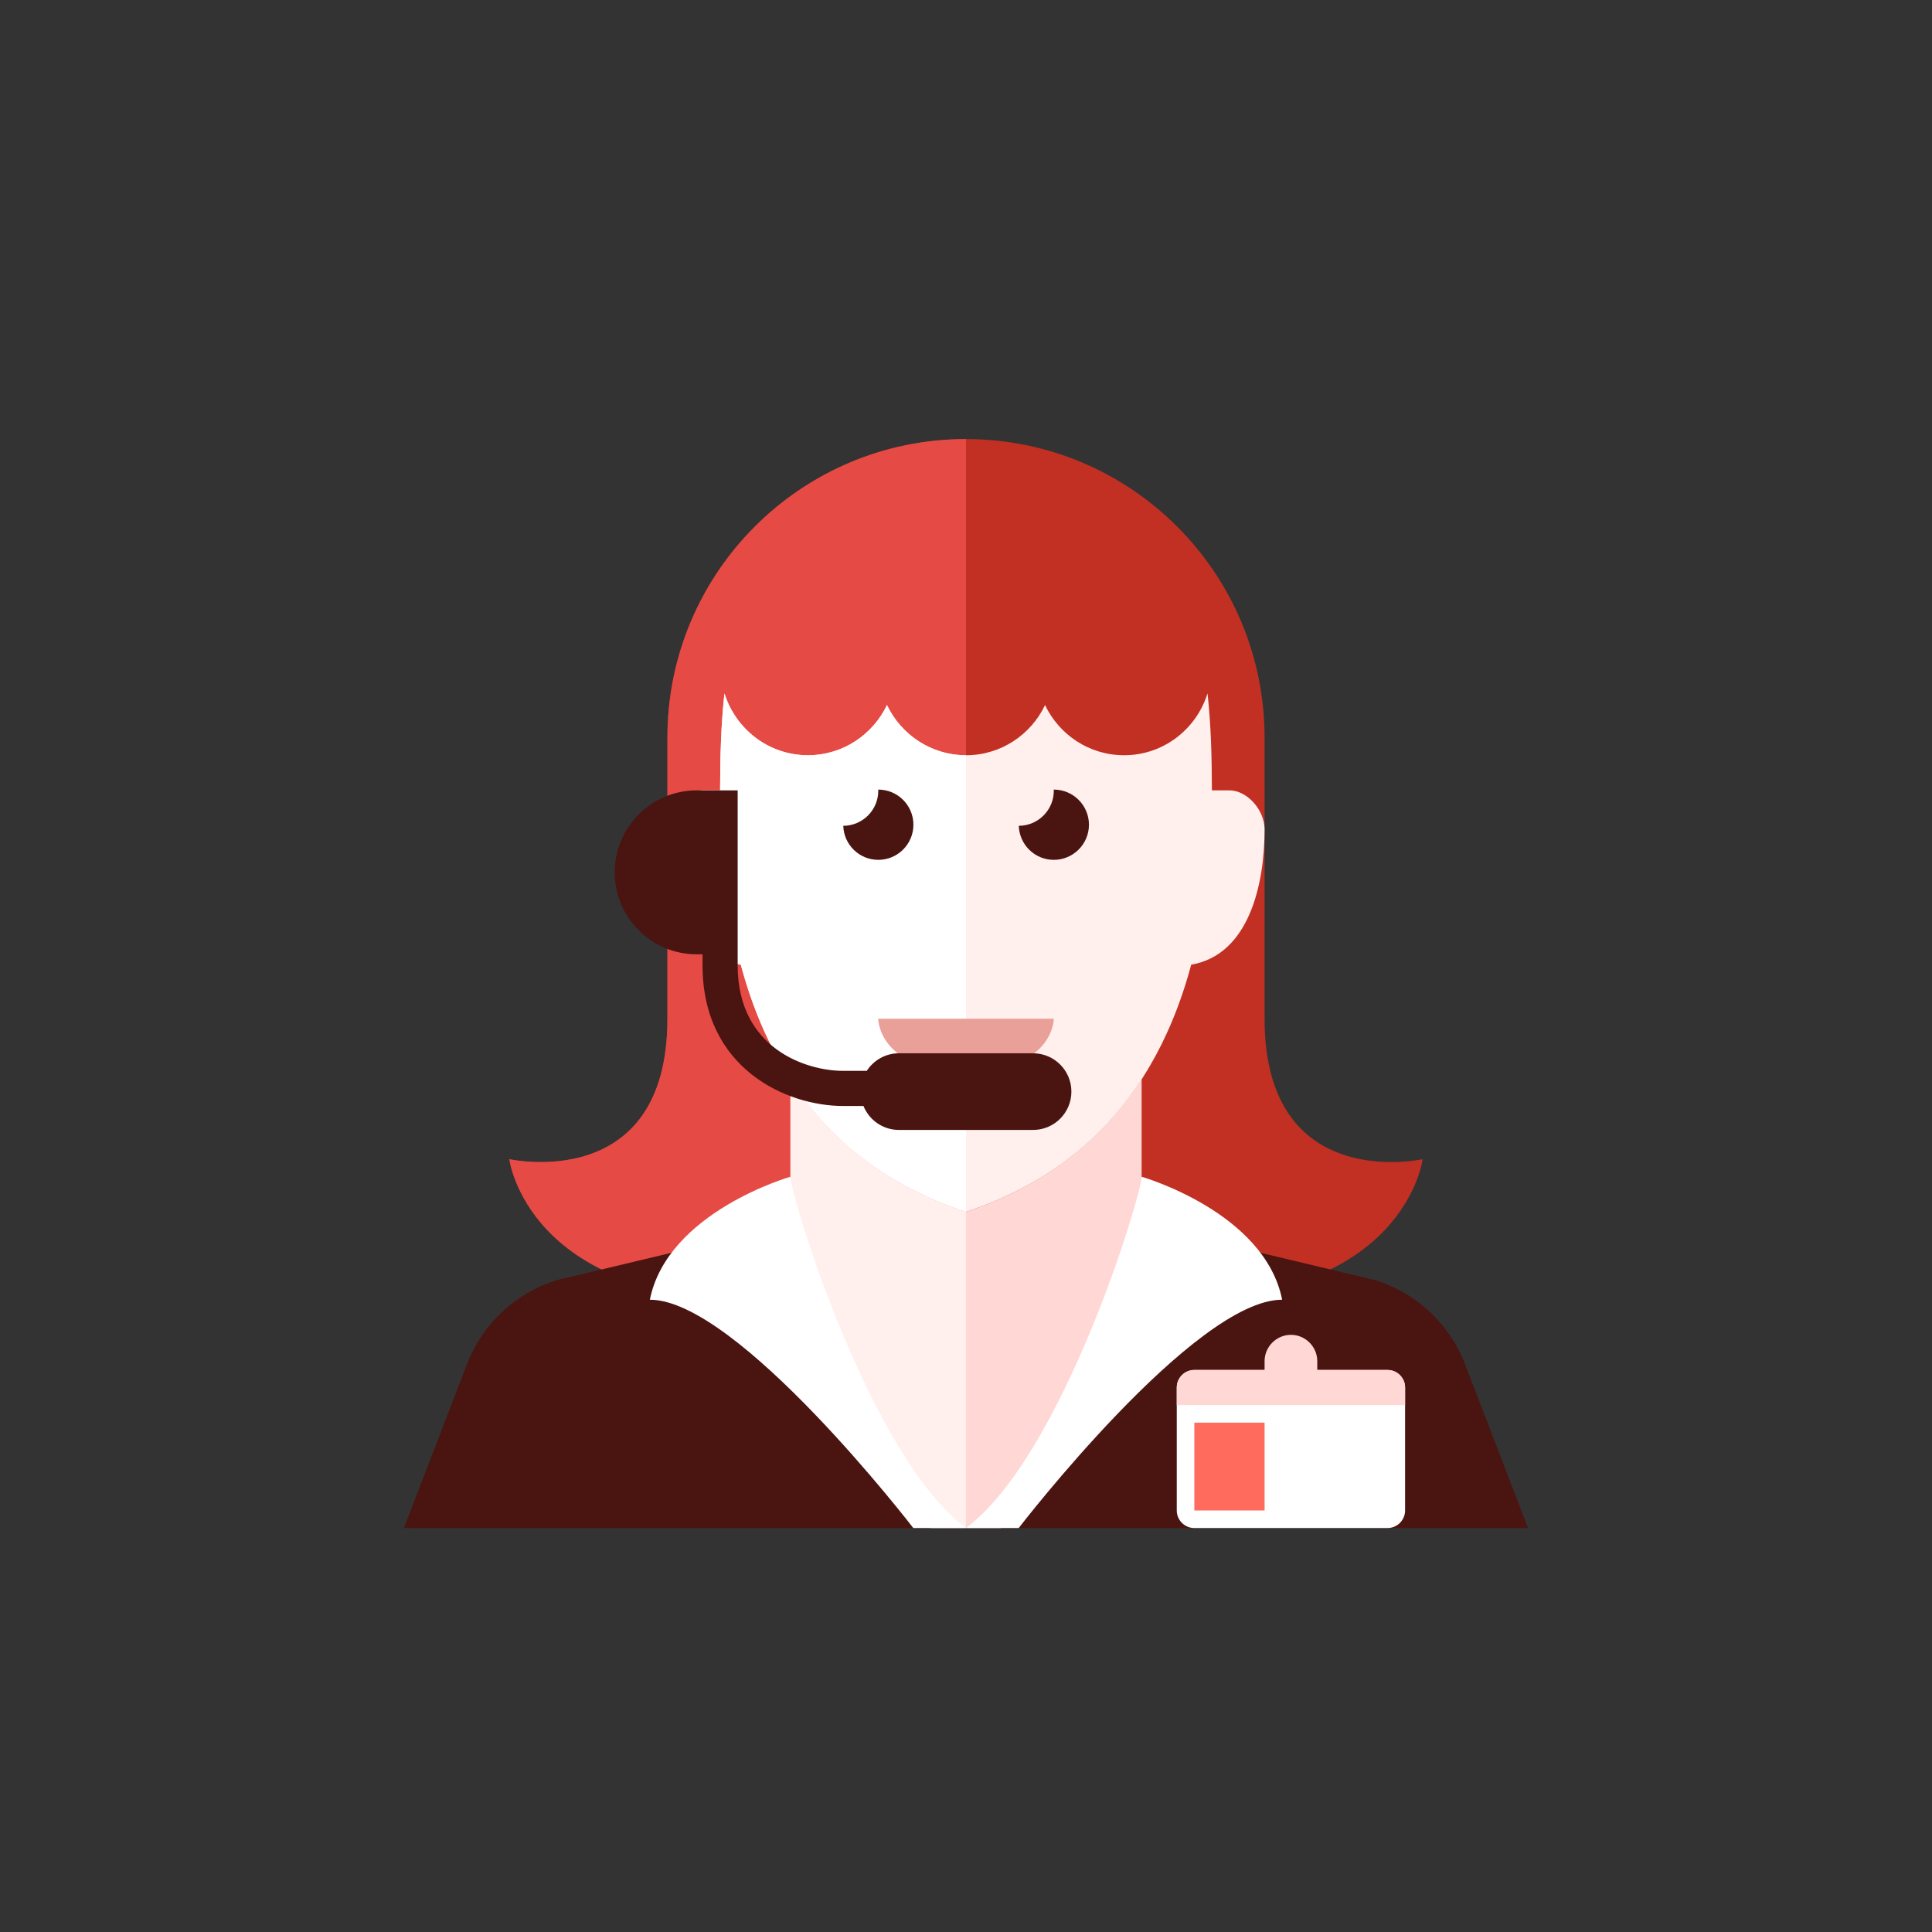 <?xml version="1.0" encoding="iso-8859-1"?>
<!-- Generator: Adobe Illustrator 17.1.0, SVG Export Plug-In . SVG Version: 6.00 Build 0)  -->
<!DOCTYPE svg PUBLIC "-//W3C//DTD SVG 1.0//EN" "http://www.w3.org/TR/2001/REC-SVG-20010904/DTD/svg10.dtd">
<svg version="1.0" xmlns="http://www.w3.org/2000/svg" xmlns:xlink="http://www.w3.org/1999/xlink" x="0px" y="0px" width="110px"
	 height="110px" viewBox="0 0 110 110" style="enable-background:new 0 0 110 110;" xml:space="preserve">
<rect x="0" y="0" width="110" height="110" fill="#333333" stroke="none"/>
<g id="Artboard" style="display:none;">
	
		<rect x="-314.5" y="-164.5" style="display:inline;fill:#808080;stroke:#000000;stroke-miterlimit:10;" width="1351" height="461"/>
</g>
<g id="R-Multicolor" style="display:none;">
	<g style="display:inline;">
		<path style="fill:#25B7D3;" d="M110,54.976c0,30.362-24.642,56.302-54.976,54.976c-31.69-1.385-55.601-25.265-54.976-54.976
			C0.687,24.62,24.662,0,55.024,0S110,24.613,110,54.976z"/>
	</g>
	<g style="display:inline;">
		<path style="fill:#84462D;" d="M72,58c0-8,0-16,0-16c0-9.389-7.611-17-17-17s-17,7.611-17,17c0,0,0,8,0,16c0,10-9,8-9,8s1,8,14,8
			c10.177,0,11.769,0,11.982,0c0.005,0,0.014,0,0.018,0c0.153,0,1.571,0,12,0c13,0,14-8,14-8S72,68,72,58z"/>
		<path style="fill:#9C6144;" d="M38,42c0,0,0,8,0,16c0,10-9,8-9,8s1,8,14,8c10.177,0,11.769,0,11.982,0c0.005,0,0.014,0,0.018,0V25
			C45.611,25,38,32.611,38,42z"/>
		<path style="fill:#3E3E3F;" d="M83.409,77.663c-0.889-2.311-2.797-4.08-5.168-4.791L62,69l-7,1l-7-1l-16.241,3.872
			c-2.371,0.711-4.279,2.48-5.168,4.791L23,87h32h32L83.409,77.663z"/>
		<path style="fill:#F7B4B4;" d="M55,69v18h2l8-17v-8.567C62.159,65.829,58.284,67.905,55,69z"/>
		<path style="fill:#FBC8C8;" d="M45,61.433V70l8,17h2V69C51.716,67.905,47.841,65.829,45,61.433z"/>
		<path style="fill:#FBC8C8;" d="M70,45c-0.277,0-0.633,0-1,0c0-0.007,0-0.014,0-0.021c-0.004-1.901-0.053-3.754-0.249-5.498
			C68.117,41.514,66.242,43,64,43c-1.991,0-3.696-1.172-4.5-2.856C58.696,41.828,56.991,43,55,43s-3.696-1.172-4.5-2.856
			C49.696,41.828,47.991,43,46,43c-2.242,0-4.117-1.486-4.751-3.519c-0.195,1.744-0.245,3.597-0.249,5.498c0,0.007,0,0.014,0,0.021
			c-0.368,0-0.723,0-1,0c-1,0-2,1.111-2,2.222c0,3.091,0.864,7.13,4.178,7.703C44.62,64.027,50.396,67.465,55,69
			c4.604-1.535,10.38-4.973,12.822-14.075C71.136,54.353,72,50.313,72,47.222C72,46.111,71,45,70,45z"/>
		<path style="fill:#FBD7D7;" d="M50.5,40.144C49.696,41.828,47.991,43,46,43c-2.242,0-4.117-1.486-4.751-3.519
			c-0.195,1.744-0.245,3.597-0.249,5.498c0,0.007,0,0.014,0,0.021c-0.368,0-0.723,0-1,0c-1,0-2,1.111-2,2.222
			c0,3.091,0.864,7.13,4.178,7.703C44.62,64.027,50.396,67.465,55,69V43C53.009,43,51.304,41.828,50.5,40.144z"/>
		<g>
			<path style="fill:#F79392;" d="M50,58h10c0,0,0,3-5,3S50,58,50,58z"/>
		</g>
		<g>
			<path style="fill:#FFFFFF;" d="M45,67c0,1,4.465,15.848,10,20h-3c0,0-10-13-15-13C38,69,45,67,45,67z"/>
		</g>
		<g>
			<path style="fill:#FFFFFF;" d="M65,67c0,1-4.465,15.848-10,20h3c0,0,10-13,15-13C72,69,65,67,65,67z"/>
		</g>
		<g>
			<path style="fill:#3E3E3F;" d="M52.006,46.956c0-1.104-0.896-2-2-2c-0.002,0-0.004,0-0.006,0
				c0.001,0.021,0.006,0.041,0.006,0.062c0,1.103-0.892,1.996-1.994,2c0.033,1.075,0.91,1.938,1.994,1.938
				C51.111,48.956,52.006,48.06,52.006,46.956z"/>
		</g>
		<g>
			<path style="fill:#3E3E3F;" d="M62,46.956c0-1.104-0.896-2-2-2c-0.002,0-0.004,0-0.006,0C59.995,44.977,60,44.997,60,45.018
				c0,1.103-0.892,1.996-1.994,2c0.033,1.075,0.91,1.938,1.994,1.938C61.104,48.956,62,48.06,62,46.956z"/>
		</g>
		<g>
			<g>
				<path style="fill:#FFFFFF;" d="M80,86c0,0.55-0.45,1-1,1H68c-0.55,0-1-0.45-1-1v-7c0-0.55,0.45-1,1-1h11c0.55,0,1,0.45,1,1V86z"
					/>
			</g>
			<g>
				<rect x="68" y="81" style="fill:#9CE5F4;" width="4" height="5"/>
			</g>
			<g>
				<g>
					<path style="fill:#9CE5F4;" d="M75,79h-3v-1.5c0-0.825,0.675-1.5,1.5-1.5s1.5,0.675,1.5,1.5V79z"/>
				</g>
				<g>
					<path style="fill:#9CE5F4;" d="M80,80H67v-1c0-0.55,0.45-1,1-1h11c0.55,0,1,0.45,1,1V80z"/>
				</g>
			</g>
		</g>
		<path style="fill:#3E3E3F;" d="M58.818,59.97h-7.637c-0.769,0-1.441,0.399-1.83,1H48c-2.075,0-6-1.254-6-6V45h-2.333
			C37.089,45,35,47.089,35,49.667s2.089,4.667,4.667,4.667H40v0.636c0,5.87,4.784,8,8,8h1.162c0.324,0.799,1.105,1.364,2.02,1.364
			h7.637c1.205,0,2.182-0.977,2.182-2.182C61,60.947,60.023,59.97,58.818,59.97z"/>
	</g>
</g>
<g id="Multicolor" style="display:none;">
	<g style="display:inline;">
		<path style="fill:#84462D;" d="M72,58c0-8,0-16,0-16c0-9.389-7.611-17-17-17s-17,7.611-17,17c0,0,0,8,0,16c0,10-9,8-9,8s1,8,14,8
			c10.177,0,11.769,0,11.982,0c0.005,0,0.014,0,0.018,0c0.153,0,1.571,0,12,0c13,0,14-8,14-8S72,68,72,58z"/>
		<path style="fill:#9C6144;" d="M38,42c0,0,0,8,0,16c0,10-9,8-9,8s1,8,14,8c10.177,0,11.769,0,11.982,0c0.005,0,0.014,0,0.018,0V25
			C45.611,25,38,32.611,38,42z"/>
		<path style="fill:#3E3E3F;" d="M83.409,77.663c-0.889-2.311-2.797-4.08-5.168-4.791L62,69l-7,1l-7-1l-16.241,3.872
			c-2.371,0.711-4.279,2.48-5.168,4.791L23,87h32h32L83.409,77.663z"/>
		<path style="fill:#F7B4B4;" d="M55,69v18h2l8-17v-8.567C62.159,65.829,58.284,67.905,55,69z"/>
		<path style="fill:#FBC8C8;" d="M45,61.433V70l8,17h2V69C51.716,67.905,47.841,65.829,45,61.433z"/>
		<path style="fill:#FBC8C8;" d="M70,45c-0.277,0-0.633,0-1,0c0-0.007,0-0.014,0-0.021c-0.004-1.901-0.053-3.754-0.249-5.498
			C68.117,41.514,66.242,43,64,43c-1.991,0-3.696-1.172-4.5-2.856C58.696,41.828,56.991,43,55,43s-3.696-1.172-4.5-2.856
			C49.696,41.828,47.991,43,46,43c-2.242,0-4.117-1.486-4.751-3.519c-0.195,1.744-0.245,3.597-0.249,5.498c0,0.007,0,0.014,0,0.021
			c-0.368,0-0.723,0-1,0c-1,0-2,1.111-2,2.222c0,3.091,0.864,7.13,4.178,7.703C44.62,64.027,50.396,67.465,55,69
			c4.604-1.535,10.38-4.973,12.822-14.075C71.136,54.353,72,50.313,72,47.222C72,46.111,71,45,70,45z"/>
		<path style="fill:#FBD7D7;" d="M50.5,40.144C49.696,41.828,47.991,43,46,43c-2.242,0-4.117-1.486-4.751-3.519
			c-0.195,1.744-0.245,3.597-0.249,5.498c0,0.007,0,0.014,0,0.021c-0.368,0-0.723,0-1,0c-1,0-2,1.111-2,2.222
			c0,3.091,0.864,7.13,4.178,7.703C44.62,64.027,50.396,67.465,55,69V43C53.009,43,51.304,41.828,50.5,40.144z"/>
		<g>
			<path style="fill:#F79392;" d="M50,58h10c0,0,0,3-5,3S50,58,50,58z"/>
		</g>
		<g>
			<path style="fill:#FFFFFF;" d="M45,67c0,1,4.465,15.848,10,20h-3c0,0-10-13-15-13C38,69,45,67,45,67z"/>
		</g>
		<g>
			<path style="fill:#FFFFFF;" d="M65,67c0,1-4.465,15.848-10,20h3c0,0,10-13,15-13C72,69,65,67,65,67z"/>
		</g>
		<g>
			<path style="fill:#3E3E3F;" d="M52.006,46.956c0-1.104-0.896-2-2-2c-0.002,0-0.004,0-0.006,0
				c0.001,0.021,0.006,0.041,0.006,0.062c0,1.103-0.892,1.996-1.994,2c0.033,1.075,0.91,1.938,1.994,1.938
				C51.111,48.956,52.006,48.06,52.006,46.956z"/>
		</g>
		<g>
			<path style="fill:#3E3E3F;" d="M62,46.956c0-1.104-0.896-2-2-2c-0.002,0-0.004,0-0.006,0C59.995,44.977,60,44.997,60,45.018
				c0,1.103-0.892,1.996-1.994,2c0.033,1.075,0.91,1.938,1.994,1.938C61.104,48.956,62,48.06,62,46.956z"/>
		</g>
		<g>
			<g>
				<path style="fill:#FFFFFF;" d="M80,86c0,0.55-0.45,1-1,1H68c-0.55,0-1-0.45-1-1v-7c0-0.55,0.45-1,1-1h11c0.55,0,1,0.45,1,1V86z"
					/>
			</g>
			<g>
				<rect x="68" y="81" style="fill:#9CE5F4;" width="4" height="5"/>
			</g>
			<g>
				<g>
					<path style="fill:#9CE5F4;" d="M75,79h-3v-1.5c0-0.825,0.675-1.5,1.5-1.5s1.5,0.675,1.5,1.5V79z"/>
				</g>
				<g>
					<path style="fill:#9CE5F4;" d="M80,80H67v-1c0-0.55,0.45-1,1-1h11c0.55,0,1,0.45,1,1V80z"/>
				</g>
			</g>
		</g>
		<path style="fill:#3E3E3F;" d="M58.818,59.97h-7.637c-0.769,0-1.441,0.399-1.83,1H48c-2.075,0-6-1.254-6-6V45h-2.333
			C37.089,45,35,47.089,35,49.667s2.089,4.667,4.667,4.667H40v0.636c0,5.87,4.784,8,8,8h1.162c0.324,0.799,1.105,1.364,2.02,1.364
			h7.637c1.205,0,2.182-0.977,2.182-2.182C61,60.947,60.023,59.97,58.818,59.97z"/>
	</g>
</g>
<g id="Blue" style="display:none;">
	<g style="display:inline;">
		<path style="fill:#0081A1;" d="M72,58c0-8,0-16,0-16c0-9.389-7.611-17-17-17s-17,7.611-17,17c0,0,0,8,0,16c0,10-9,8-9,8s1,8,14,8
			c10.177,0,11.769,0,11.982,0c0.005,0,0.014,0,0.018,0c0.153,0,1.571,0,12,0c13,0,14-8,14-8S72,68,72,58z"/>
		<path style="fill:#009FC7;" d="M38,42c0,0,0,8,0,16c0,10-9,8-9,8s1,8,14,8c10.177,0,11.769,0,11.982,0c0.005,0,0.014,0,0.018,0V25
			C45.611,25,38,32.611,38,42z"/>
		<path style="fill:#0C333D;" d="M83.409,77.663c-0.889-2.311-2.797-4.08-5.168-4.791L62,69l-7,1l-7-1l-16.241,3.872
			c-2.371,0.711-4.279,2.48-5.168,4.791L23,87h32h32L83.409,77.663z"/>
		<path style="fill:#BBE7F2;" d="M55,69v18h2l8-17v-8.567C62.159,65.829,58.284,67.906,55,69z"/>
		<path style="fill:#E1F5FA;" d="M45,61.433V70l8,17h2V69C51.716,67.906,47.841,65.829,45,61.433z"/>
		<path style="fill:#E1F5FA;" d="M70,45c-0.277,0-0.633,0-1.001,0c0-0.007,0.001-0.014,0.001-0.021
			c-0.004-1.901-0.053-3.754-0.249-5.498C68.117,41.514,66.242,43,64,43c-1.991,0-3.696-1.172-4.5-2.856
			C58.696,41.828,56.991,43,55,43c-1.991,0-3.696-1.172-4.5-2.856C49.696,41.828,47.991,43,46,43c-2.242,0-4.117-1.486-4.752-3.519
			c-0.195,1.744-0.245,3.597-0.248,5.498c0,0.008,0,0.014,0,0.021c-0.368,0-0.723,0-1,0c-1,0-2,1.111-2,2.222
			c0,3.09,0.864,7.13,4.178,7.703C44.62,64.027,50.396,67.465,55,69c4.603-1.535,10.38-4.973,12.822-14.075
			C71.136,54.353,72,50.313,72,47.222C72,46.111,71,45,70,45z"/>
		<path style="fill:#FFFFFF;" d="M50.5,40.144C49.696,41.828,47.991,43,46,43c-2.242,0-4.117-1.486-4.752-3.519
			c-0.195,1.744-0.245,3.597-0.248,5.498c0,0.008,0,0.014,0,0.021c-0.368,0-0.723,0-1,0c-1,0-2,1.111-2,2.222
			c0,3.09,0.864,7.13,4.178,7.703C44.62,64.027,50.396,67.465,55,69V43C53.009,43,51.304,41.828,50.5,40.144z"/>
		<g>
			<path style="fill:#53BAD4;" d="M50,58h10c0,0,0,3-5,3S50,58,50,58z"/>
		</g>
		<g>
			<path style="fill:#FFFFFF;" d="M45,67c0,1,4.465,15.848,10,20h-3c0,0-10-13-15-13C38,69,45,67,45,67z"/>
		</g>
		<g>
			<path style="fill:#FFFFFF;" d="M65,67c0,1-4.465,15.848-10,20h3c0,0,10-13,15-13C72,69,65,67,65,67z"/>
		</g>
		<g>
			<path style="fill:#0C333D;" d="M52.006,46.956c0-1.104-0.896-2-2-2c-0.002,0-0.004,0-0.006,0c0,0.021,0.006,0.041,0.006,0.062
				c0,1.102-0.892,1.996-1.994,2c0.033,1.075,0.91,1.938,1.994,1.938C51.111,48.956,52.006,48.06,52.006,46.956z"/>
		</g>
		<g>
			<path style="fill:#0C333D;" d="M62,46.956c0-1.104-0.896-2-2-2c-0.002,0-0.004,0-0.006,0C59.995,44.977,60,44.997,60,45.018
				c0,1.102-0.892,1.996-1.994,2c0.033,1.075,0.91,1.938,1.994,1.938C61.104,48.956,62,48.06,62,46.956z"/>
		</g>
		<g>
			<g>
				<path style="fill:#FFFFFF;" d="M80,86c0,0.55-0.45,1-1,1H68c-0.55,0-1-0.45-1-1v-7c0-0.55,0.45-1,1-1h11c0.55,0,1,0.45,1,1V86z"
					/>
			</g>
			<g>
				<rect x="68" y="81" style="fill:#00B7E5;" width="4" height="5"/>
			</g>
			<g>
				<g>
					<path style="fill:#BBE7F2;" d="M75,79h-3v-1.5c0-0.825,0.675-1.5,1.5-1.5c0.825,0,1.5,0.675,1.5,1.5V79z"/>
				</g>
				<g>
					<path style="fill:#BBE7F2;" d="M80,80H67v-1c0-0.55,0.45-1,1-1h11c0.55,0,1,0.45,1,1V80z"/>
				</g>
			</g>
		</g>
		<path style="fill:#0C333D;" d="M58.818,59.97h-7.637c-0.769,0-1.441,0.399-1.83,1H48c-2.075,0-6-1.254-6-6V45h-2.334
			C37.089,45,35,47.09,35,49.667c0,2.577,2.089,4.667,4.666,4.667H40v0.636c0,5.87,4.784,8,8,8h1.162
			c0.324,0.799,1.105,1.364,2.02,1.364h7.637c1.205,0,2.182-0.977,2.182-2.182C61,60.947,60.023,59.97,58.818,59.97z"/>
	</g>
</g>
<g id="R-Blue" style="display:none;">
	<g style="display:inline;">
		<path style="fill:#81D2EB;" d="M110,54.976c0,30.362-24.643,56.302-54.976,54.976c-31.69-1.385-55.601-25.265-54.976-54.976
			C0.687,24.621,24.662,0,55.024,0S110,24.614,110,54.976z"/>
	</g>
	<g style="display:inline;">
		<path style="fill:#0081A1;" d="M72,58c0-8,0-16,0-16c0-9.389-7.611-17-17-17s-17,7.611-17,17c0,0,0,8,0,16c0,10-9,8-9,8s1,8,14,8
			c10.177,0,11.769,0,11.982,0c0.005,0,0.014,0,0.018,0c0.153,0,1.571,0,12,0c13,0,14-8,14-8S72,68,72,58z"/>
		<path style="fill:#009FC7;" d="M38,42c0,0,0,8,0,16c0,10-9,8-9,8s1,8,14,8c10.177,0,11.769,0,11.982,0c0.005,0,0.014,0,0.018,0V25
			C45.611,25,38,32.611,38,42z"/>
		<path style="fill:#0C333D;" d="M83.409,77.663c-0.889-2.311-2.797-4.08-5.168-4.791L62,69l-7,1l-7-1l-16.241,3.872
			c-2.371,0.711-4.279,2.48-5.168,4.791L23,87h32h32L83.409,77.663z"/>
		<path style="fill:#BBE7F2;" d="M55,69v18h2l8-17v-8.567C62.159,65.829,58.284,67.906,55,69z"/>
		<path style="fill:#E1F5FA;" d="M45,61.433V70l8,17h2V69C51.716,67.906,47.841,65.829,45,61.433z"/>
		<path style="fill:#E1F5FA;" d="M70,45c-0.277,0-0.633,0-1.001,0c0-0.007,0.001-0.014,0.001-0.021
			c-0.004-1.901-0.053-3.754-0.249-5.498C68.117,41.514,66.242,43,64,43c-1.991,0-3.696-1.172-4.5-2.856
			C58.696,41.828,56.991,43,55,43c-1.991,0-3.696-1.172-4.5-2.856C49.696,41.828,47.991,43,46,43c-2.242,0-4.117-1.486-4.752-3.519
			c-0.195,1.744-0.245,3.597-0.248,5.498c0,0.008,0,0.014,0,0.021c-0.368,0-0.723,0-1,0c-1,0-2,1.111-2,2.222
			c0,3.09,0.864,7.13,4.178,7.703C44.62,64.027,50.396,67.465,55,69c4.603-1.535,10.38-4.973,12.822-14.075
			C71.136,54.353,72,50.313,72,47.222C72,46.111,71,45,70,45z"/>
		<path style="fill:#FFFFFF;" d="M50.5,40.144C49.696,41.828,47.991,43,46,43c-2.242,0-4.117-1.486-4.752-3.519
			c-0.195,1.744-0.245,3.597-0.248,5.498c0,0.008,0,0.014,0,0.021c-0.368,0-0.723,0-1,0c-1,0-2,1.111-2,2.222
			c0,3.09,0.864,7.13,4.178,7.703C44.62,64.027,50.396,67.465,55,69V43C53.009,43,51.304,41.828,50.5,40.144z"/>
		<g>
			<path style="fill:#53BAD4;" d="M50,58h10c0,0,0,3-5,3S50,58,50,58z"/>
		</g>
		<g>
			<path style="fill:#FFFFFF;" d="M45,67c0,1,4.465,15.848,10,20h-3c0,0-10-13-15-13C38,69,45,67,45,67z"/>
		</g>
		<g>
			<path style="fill:#FFFFFF;" d="M65,67c0,1-4.465,15.848-10,20h3c0,0,10-13,15-13C72,69,65,67,65,67z"/>
		</g>
		<g>
			<path style="fill:#0C333D;" d="M52.006,46.956c0-1.104-0.896-2-2-2c-0.002,0-0.004,0-0.006,0c0,0.021,0.006,0.041,0.006,0.062
				c0,1.102-0.892,1.996-1.994,2c0.033,1.075,0.91,1.938,1.994,1.938C51.111,48.956,52.006,48.06,52.006,46.956z"/>
		</g>
		<g>
			<path style="fill:#0C333D;" d="M62,46.956c0-1.104-0.896-2-2-2c-0.002,0-0.004,0-0.006,0C59.995,44.977,60,44.997,60,45.018
				c0,1.102-0.892,1.996-1.994,2c0.033,1.075,0.91,1.938,1.994,1.938C61.104,48.956,62,48.06,62,46.956z"/>
		</g>
		<g>
			<g>
				<path style="fill:#FFFFFF;" d="M80,86c0,0.55-0.45,1-1,1H68c-0.55,0-1-0.45-1-1v-7c0-0.55,0.45-1,1-1h11c0.55,0,1,0.45,1,1V86z"
					/>
			</g>
			<g>
				<rect x="68" y="81" style="fill:#00B7E5;" width="4" height="5"/>
			</g>
			<g>
				<g>
					<path style="fill:#BBE7F2;" d="M75,79h-3v-1.5c0-0.825,0.675-1.5,1.5-1.5c0.825,0,1.5,0.675,1.5,1.5V79z"/>
				</g>
				<g>
					<path style="fill:#BBE7F2;" d="M80,80H67v-1c0-0.55,0.45-1,1-1h11c0.55,0,1,0.45,1,1V80z"/>
				</g>
			</g>
		</g>
		<path style="fill:#0C333D;" d="M58.818,59.97h-7.637c-0.769,0-1.441,0.399-1.83,1H48c-2.075,0-6-1.254-6-6V45h-2.334
			C37.089,45,35,47.09,35,49.667c0,2.577,2.089,4.667,4.666,4.667H40v0.636c0,5.87,4.784,8,8,8h1.162
			c0.324,0.799,1.105,1.364,2.02,1.364h7.637c1.205,0,2.182-0.977,2.182-2.182C61,60.947,60.023,59.97,58.818,59.97z"/>
	</g>
</g>
<g id="Green" style="display:none;">
	<g style="display:inline;">
		<path style="fill:#009687;" d="M72,58c0-8,0-16,0-16c0-9.389-7.611-17-17-17s-17,7.611-17,17c0,0,0,8,0,16c0,10-9,8-9,8s1,8,14,8
			c10.177,0,11.769,0,11.982,0c0.005,0,0.014,0,0.018,0c0.153,0,1.571,0,12,0c13,0,14-8,14-8S72,68,72,58z"/>
		<path style="fill:#00B8A5;" d="M38,42c0,0,0,8,0,16c0,10-9,8-9,8s1,8,14,8c10.177,0,11.769,0,11.982,0c0.005,0,0.014,0,0.018,0V25
			C45.611,25,38,32.611,38,42z"/>
		<path style="fill:#0A3631;" d="M83.409,77.663c-0.889-2.311-2.797-4.08-5.168-4.791L62,69l-7,1l-7-1l-16.241,3.872
			c-2.371,0.711-4.279,2.48-5.168,4.791L23,87h32h32L83.409,77.663z"/>
		<path style="fill:#AAF0E9;" d="M55,69v18h2l8-17v-8.567C62.159,65.829,58.284,67.906,55,69z"/>
		<path style="fill:#D7FCF9;" d="M45,61.433V70l8,17h2V69C51.716,67.906,47.841,65.829,45,61.433z"/>
		<path style="fill:#D7FCF9;" d="M70,45c-0.277,0-0.633,0-1.001,0c0-0.007,0.001-0.014,0.001-0.021
			c-0.004-1.901-0.053-3.754-0.249-5.498C68.117,41.514,66.242,43,64,43c-1.991,0-3.696-1.172-4.5-2.856
			C58.696,41.828,56.991,43,55,43c-1.991,0-3.696-1.172-4.5-2.856C49.696,41.828,47.991,43,46,43c-2.242,0-4.117-1.486-4.752-3.519
			c-0.195,1.744-0.245,3.597-0.248,5.498c0,0.008,0,0.014,0,0.021c-0.368,0-0.723,0-1,0c-1,0-2,1.111-2,2.222
			c0,3.09,0.864,7.13,4.178,7.703C44.62,64.027,50.396,67.465,55,69c4.603-1.535,10.38-4.973,12.822-14.075
			C71.136,54.353,72,50.313,72,47.222C72,46.111,71,45,70,45z"/>
		<path style="fill:#FFFFFF;" d="M50.5,40.144C49.696,41.828,47.991,43,46,43c-2.242,0-4.117-1.486-4.752-3.519
			c-0.195,1.744-0.245,3.597-0.248,5.498c0,0.008,0,0.014,0,0.021c-0.368,0-0.723,0-1,0c-1,0-2,1.111-2,2.222
			c0,3.09,0.864,7.13,4.178,7.703C44.62,64.027,50.396,67.465,55,69V43C53.009,43,51.304,41.828,50.5,40.144z"/>
		<g>
			<path style="fill:#55C9BE;" d="M50,58h10c0,0,0,3-5,3S50,58,50,58z"/>
		</g>
		<g>
			<path style="fill:#FFFFFF;" d="M45,67c0,1,4.465,15.848,10,20h-3c0,0-10-13-15-13C38,69,45,67,45,67z"/>
		</g>
		<g>
			<path style="fill:#FFFFFF;" d="M65,67c0,1-4.465,15.848-10,20h3c0,0,10-13,15-13C72,69,65,67,65,67z"/>
		</g>
		<g>
			<path style="fill:#0A3631;" d="M52.006,46.956c0-1.104-0.896-2-2-2c-0.002,0-0.004,0-0.006,0c0,0.021,0.006,0.041,0.006,0.062
				c0,1.102-0.892,1.996-1.994,2c0.033,1.075,0.91,1.938,1.994,1.938C51.111,48.956,52.006,48.06,52.006,46.956z"/>
		</g>
		<g>
			<path style="fill:#0A3631;" d="M62,46.956c0-1.104-0.896-2-2-2c-0.002,0-0.004,0-0.006,0C59.995,44.977,60,44.997,60,45.018
				c0,1.102-0.892,1.996-1.994,2c0.033,1.075,0.91,1.938,1.994,1.938C61.104,48.956,62,48.06,62,46.956z"/>
		</g>
		<g>
			<g>
				<path style="fill:#FFFFFF;" d="M80,86c0,0.55-0.45,1-1,1H68c-0.55,0-1-0.45-1-1v-7c0-0.55,0.45-1,1-1h11c0.55,0,1,0.45,1,1V86z"
					/>
			</g>
			<g>
				<rect x="68" y="81" style="fill:#00D6C1;" width="4" height="5"/>
			</g>
			<g>
				<g>
					<path style="fill:#AAF0E9;" d="M75,79h-3v-1.5c0-0.825,0.675-1.5,1.5-1.5c0.825,0,1.5,0.675,1.5,1.5V79z"/>
				</g>
				<g>
					<path style="fill:#AAF0E9;" d="M80,80H67v-1c0-0.55,0.45-1,1-1h11c0.55,0,1,0.45,1,1V80z"/>
				</g>
			</g>
		</g>
		<path style="fill:#0A3631;" d="M58.818,59.97h-7.637c-0.769,0-1.441,0.399-1.83,1H48c-2.075,0-6-1.254-6-6V45h-2.334
			C37.089,45,35,47.09,35,49.667c0,2.577,2.089,4.667,4.666,4.667H40v0.636c0,5.87,4.784,8,8,8h1.162
			c0.324,0.799,1.105,1.364,2.02,1.364h7.637c1.205,0,2.182-0.977,2.182-2.182C61,60.947,60.023,59.97,58.818,59.97z"/>
	</g>
</g>
<g id="R-Green" style="display:none;">
	<g style="display:inline;">
		<path style="fill:#77E0C4;" d="M110,54.976c0,30.362-24.643,56.302-54.976,54.976c-31.69-1.385-55.601-25.265-54.976-54.976
			C0.687,24.621,24.662,0,55.024,0S110,24.614,110,54.976z"/>
	</g>
	<g style="display:inline;">
		<path style="fill:#009687;" d="M72,58c0-8,0-16,0-16c0-9.389-7.611-17-17-17s-17,7.611-17,17c0,0,0,8,0,16c0,10-9,8-9,8s1,8,14,8
			c10.177,0,11.769,0,11.982,0c0.005,0,0.014,0,0.018,0c0.153,0,1.571,0,12,0c13,0,14-8,14-8S72,68,72,58z"/>
		<path style="fill:#00B8A5;" d="M38,42c0,0,0,8,0,16c0,10-9,8-9,8s1,8,14,8c10.177,0,11.769,0,11.982,0c0.005,0,0.014,0,0.018,0V25
			C45.611,25,38,32.611,38,42z"/>
		<path style="fill:#0A3631;" d="M83.409,77.663c-0.889-2.311-2.797-4.08-5.168-4.791L62,69l-7,1l-7-1l-16.241,3.872
			c-2.371,0.711-4.279,2.48-5.168,4.791L23,87h32h32L83.409,77.663z"/>
		<path style="fill:#AAF0E9;" d="M55,69v18h2l8-17v-8.567C62.159,65.829,58.284,67.906,55,69z"/>
		<path style="fill:#D7FCF9;" d="M45,61.433V70l8,17h2V69C51.716,67.906,47.841,65.829,45,61.433z"/>
		<path style="fill:#D7FCF9;" d="M70,45c-0.277,0-0.633,0-1.001,0c0-0.007,0.001-0.014,0.001-0.021
			c-0.004-1.901-0.053-3.754-0.249-5.498C68.117,41.514,66.242,43,64,43c-1.991,0-3.696-1.172-4.5-2.856
			C58.696,41.828,56.991,43,55,43c-1.991,0-3.696-1.172-4.5-2.856C49.696,41.828,47.991,43,46,43c-2.242,0-4.117-1.486-4.752-3.519
			c-0.195,1.744-0.245,3.597-0.248,5.498c0,0.008,0,0.014,0,0.021c-0.368,0-0.723,0-1,0c-1,0-2,1.111-2,2.222
			c0,3.09,0.864,7.13,4.178,7.703C44.62,64.027,50.396,67.465,55,69c4.603-1.535,10.38-4.973,12.822-14.075
			C71.136,54.353,72,50.313,72,47.222C72,46.111,71,45,70,45z"/>
		<path style="fill:#FFFFFF;" d="M50.5,40.144C49.696,41.828,47.991,43,46,43c-2.242,0-4.117-1.486-4.752-3.519
			c-0.195,1.744-0.245,3.597-0.248,5.498c0,0.008,0,0.014,0,0.021c-0.368,0-0.723,0-1,0c-1,0-2,1.111-2,2.222
			c0,3.09,0.864,7.13,4.178,7.703C44.62,64.027,50.396,67.465,55,69V43C53.009,43,51.304,41.828,50.5,40.144z"/>
		<g>
			<path style="fill:#55C9BE;" d="M50,58h10c0,0,0,3-5,3S50,58,50,58z"/>
		</g>
		<g>
			<path style="fill:#FFFFFF;" d="M45,67c0,1,4.465,15.848,10,20h-3c0,0-10-13-15-13C38,69,45,67,45,67z"/>
		</g>
		<g>
			<path style="fill:#FFFFFF;" d="M65,67c0,1-4.465,15.848-10,20h3c0,0,10-13,15-13C72,69,65,67,65,67z"/>
		</g>
		<g>
			<path style="fill:#0A3631;" d="M52.006,46.956c0-1.104-0.896-2-2-2c-0.002,0-0.004,0-0.006,0c0,0.021,0.006,0.041,0.006,0.062
				c0,1.102-0.892,1.996-1.994,2c0.033,1.075,0.91,1.938,1.994,1.938C51.111,48.956,52.006,48.06,52.006,46.956z"/>
		</g>
		<g>
			<path style="fill:#0A3631;" d="M62,46.956c0-1.104-0.896-2-2-2c-0.002,0-0.004,0-0.006,0C59.995,44.977,60,44.997,60,45.018
				c0,1.102-0.892,1.996-1.994,2c0.033,1.075,0.91,1.938,1.994,1.938C61.104,48.956,62,48.06,62,46.956z"/>
		</g>
		<g>
			<g>
				<path style="fill:#FFFFFF;" d="M80,86c0,0.55-0.45,1-1,1H68c-0.55,0-1-0.45-1-1v-7c0-0.55,0.45-1,1-1h11c0.55,0,1,0.45,1,1V86z"
					/>
			</g>
			<g>
				<rect x="68" y="81" style="fill:#00D6C1;" width="4" height="5"/>
			</g>
			<g>
				<g>
					<path style="fill:#AAF0E9;" d="M75,79h-3v-1.5c0-0.825,0.675-1.5,1.5-1.5c0.825,0,1.5,0.675,1.5,1.5V79z"/>
				</g>
				<g>
					<path style="fill:#AAF0E9;" d="M80,80H67v-1c0-0.55,0.45-1,1-1h11c0.55,0,1,0.45,1,1V80z"/>
				</g>
			</g>
		</g>
		<path style="fill:#0A3631;" d="M58.818,59.97h-7.637c-0.769,0-1.441,0.399-1.83,1H48c-2.075,0-6-1.254-6-6V45h-2.334
			C37.089,45,35,47.09,35,49.667c0,2.577,2.089,4.667,4.666,4.667H40v0.636c0,5.87,4.784,8,8,8h1.162
			c0.324,0.799,1.105,1.364,2.02,1.364h7.637c1.205,0,2.182-0.977,2.182-2.182C61,60.947,60.023,59.97,58.818,59.97z"/>
	</g>
</g>
<g id="Red">
	<g>
		<path style="fill:#C23023;" d="M72,58c0-8,0-16,0-16c0-9.389-7.611-17-17-17s-17,7.611-17,17c0,0,0,8,0,16c0,10-9,8-9,8s1,8,14,8
			c10.177,0,11.769,0,11.982,0c0.005,0,0.014,0,0.018,0c0.153,0,1.571,0,12,0c13,0,14-8,14-8S72,68,72,58z"/>
		<path style="fill:#E54B44;" d="M38,42c0,0,0,8,0,16c0,10-9,8-9,8s1,8,14,8c10.177,0,11.769,0,11.982,0c0.005,0,0.014,0,0.018,0V25
			C45.611,25,38,32.611,38,42z"/>
		<path style="fill:#4A1410;" d="M83.409,77.663c-0.889-2.311-2.797-4.08-5.168-4.791L62,69l-7,1l-7-1l-16.241,3.872
			c-2.371,0.711-4.279,2.48-5.168,4.791L23,87h32h32L83.409,77.663z"/>
		<path style="fill:#FFD7D4;" d="M55,69v18h2l8-17v-8.567C62.159,65.829,58.284,67.906,55,69z"/>
		<path style="fill:#FFEFED;" d="M45,61.433V70l8,17h2V69C51.716,67.906,47.841,65.829,45,61.433z"/>
		<path style="fill:#FFEFED;" d="M70,45c-0.277,0-0.633,0-1.001,0c0-0.007,0.001-0.014,0.001-0.021
			c-0.004-1.901-0.053-3.754-0.249-5.498C68.117,41.514,66.242,43,64,43c-1.991,0-3.696-1.172-4.5-2.856
			C58.696,41.828,56.991,43,55,43c-1.991,0-3.696-1.172-4.5-2.856C49.696,41.828,47.991,43,46,43c-2.242,0-4.117-1.486-4.752-3.519
			c-0.195,1.744-0.245,3.597-0.248,5.498c0,0.008,0,0.014,0,0.021c-0.368,0-0.723,0-1,0c-1,0-2,1.111-2,2.222
			c0,3.09,0.864,7.13,4.178,7.703C44.62,64.027,50.396,67.465,55,69c4.603-1.535,10.38-4.973,12.822-14.075
			C71.136,54.353,72,50.313,72,47.222C72,46.111,71,45,70,45z"/>
		<path style="fill:#FFFFFF;" d="M50.5,40.144C49.696,41.828,47.991,43,46,43c-2.242,0-4.117-1.486-4.752-3.519
			c-0.195,1.744-0.245,3.597-0.248,5.498c0,0.008,0,0.014,0,0.021c-0.368,0-0.723,0-1,0c-1,0-2,1.111-2,2.222
			c0,3.09,0.864,7.13,4.178,7.703C44.62,64.027,50.396,67.465,55,69V43C53.009,43,51.304,41.828,50.5,40.144z"/>
		<g>
			<path style="fill:#E8A099;" d="M50,58h10c0,0,0,3-5,3S50,58,50,58z"/>
		</g>
		<g>
			<path style="fill:#FFFFFF;" d="M45,67c0,1,4.465,15.848,10,20h-3c0,0-10-13-15-13C38,69,45,67,45,67z"/>
		</g>
		<g>
			<path style="fill:#FFFFFF;" d="M65,67c0,1-4.465,15.848-10,20h3c0,0,10-13,15-13C72,69,65,67,65,67z"/>
		</g>
		<g>
			<path style="fill:#4A1410;" d="M52.006,46.956c0-1.104-0.896-2-2-2c-0.002,0-0.004,0-0.006,0c0,0.021,0.006,0.041,0.006,0.062
				c0,1.102-0.892,1.996-1.994,2c0.033,1.075,0.91,1.938,1.994,1.938C51.111,48.956,52.006,48.06,52.006,46.956z"/>
		</g>
		<g>
			<path style="fill:#4A1410;" d="M62,46.956c0-1.104-0.896-2-2-2c-0.002,0-0.004,0-0.006,0C59.995,44.977,60,44.997,60,45.018
				c0,1.102-0.892,1.996-1.994,2c0.033,1.075,0.91,1.938,1.994,1.938C61.104,48.956,62,48.06,62,46.956z"/>
		</g>
		<g>
			<g>
				<path style="fill:#FFFFFF;" d="M80,86c0,0.55-0.45,1-1,1H68c-0.55,0-1-0.45-1-1v-7c0-0.55,0.45-1,1-1h11c0.55,0,1,0.45,1,1V86z"
					/>
			</g>
			<g>
				<rect x="68" y="81" style="fill:#FF6C5E;" width="4" height="5"/>
			</g>
			<g>
				<g>
					<path style="fill:#FFD7D4;" d="M75,79h-3v-1.5c0-0.825,0.675-1.5,1.5-1.5c0.825,0,1.5,0.675,1.5,1.5V79z"/>
				</g>
				<g>
					<path style="fill:#FFD7D4;" d="M80,80H67v-1c0-0.55,0.45-1,1-1h11c0.55,0,1,0.45,1,1V80z"/>
				</g>
			</g>
		</g>
		<path style="fill:#4A1410;" d="M58.818,59.97h-7.637c-0.769,0-1.441,0.399-1.83,1H48c-2.075,0-6-1.254-6-6V45h-2.334
			C37.089,45,35,47.09,35,49.667c0,2.577,2.089,4.667,4.666,4.667H40v0.636c0,5.87,4.784,8,8,8h1.162
			c0.324,0.799,1.105,1.364,2.02,1.364h7.637c1.205,0,2.182-0.977,2.182-2.182C61,60.947,60.023,59.97,58.818,59.97z"/>
	</g>
</g>
<g id="R-Red" style="display:none;">
	<g style="display:inline;">
		<path style="fill:#FABBAF;" d="M110,54.976c0,30.362-24.643,56.302-54.976,54.976c-31.69-1.385-55.601-25.265-54.976-54.976
			C0.687,24.621,24.662,0,55.024,0S110,24.614,110,54.976z"/>
	</g>
	<g style="display:inline;">
		<path style="fill:#C23023;" d="M72,58c0-8,0-16,0-16c0-9.389-7.611-17-17-17s-17,7.611-17,17c0,0,0,8,0,16c0,10-9,8-9,8s1,8,14,8
			c10.177,0,11.769,0,11.982,0c0.005,0,0.014,0,0.018,0c0.153,0,1.571,0,12,0c13,0,14-8,14-8S72,68,72,58z"/>
		<path style="fill:#E54B44;" d="M38,42c0,0,0,8,0,16c0,10-9,8-9,8s1,8,14,8c10.177,0,11.769,0,11.982,0c0.005,0,0.014,0,0.018,0V25
			C45.611,25,38,32.611,38,42z"/>
		<path style="fill:#4A1410;" d="M83.409,77.663c-0.889-2.311-2.797-4.08-5.168-4.791L62,69l-7,1l-7-1l-16.241,3.872
			c-2.371,0.711-4.279,2.48-5.168,4.791L23,87h32h32L83.409,77.663z"/>
		<path style="fill:#FFD7D4;" d="M55,69v18h2l8-17v-8.567C62.159,65.829,58.284,67.906,55,69z"/>
		<path style="fill:#FFEFED;" d="M45,61.433V70l8,17h2V69C51.716,67.906,47.841,65.829,45,61.433z"/>
		<path style="fill:#FFEFED;" d="M70,45c-0.277,0-0.633,0-1.001,0c0-0.007,0.001-0.014,0.001-0.021
			c-0.004-1.901-0.053-3.754-0.249-5.498C68.117,41.514,66.242,43,64,43c-1.991,0-3.696-1.172-4.5-2.856
			C58.696,41.828,56.991,43,55,43c-1.991,0-3.696-1.172-4.5-2.856C49.696,41.828,47.991,43,46,43c-2.242,0-4.117-1.486-4.752-3.519
			c-0.195,1.744-0.245,3.597-0.248,5.498c0,0.008,0,0.014,0,0.021c-0.368,0-0.723,0-1,0c-1,0-2,1.111-2,2.222
			c0,3.09,0.864,7.13,4.178,7.703C44.62,64.027,50.396,67.465,55,69c4.603-1.535,10.38-4.973,12.822-14.075
			C71.136,54.353,72,50.313,72,47.222C72,46.111,71,45,70,45z"/>
		<path style="fill:#FFFFFF;" d="M50.5,40.144C49.696,41.828,47.991,43,46,43c-2.242,0-4.117-1.486-4.752-3.519
			c-0.195,1.744-0.245,3.597-0.248,5.498c0,0.008,0,0.014,0,0.021c-0.368,0-0.723,0-1,0c-1,0-2,1.111-2,2.222
			c0,3.09,0.864,7.13,4.178,7.703C44.62,64.027,50.396,67.465,55,69V43C53.009,43,51.304,41.828,50.5,40.144z"/>
		<g>
			<path style="fill:#E8A099;" d="M50,58h10c0,0,0,3-5,3S50,58,50,58z"/>
		</g>
		<g>
			<path style="fill:#FFFFFF;" d="M45,67c0,1,4.465,15.848,10,20h-3c0,0-10-13-15-13C38,69,45,67,45,67z"/>
		</g>
		<g>
			<path style="fill:#FFFFFF;" d="M65,67c0,1-4.465,15.848-10,20h3c0,0,10-13,15-13C72,69,65,67,65,67z"/>
		</g>
		<g>
			<path style="fill:#4A1410;" d="M52.006,46.956c0-1.104-0.896-2-2-2c-0.002,0-0.004,0-0.006,0c0,0.021,0.006,0.041,0.006,0.062
				c0,1.102-0.892,1.996-1.994,2c0.033,1.075,0.91,1.938,1.994,1.938C51.111,48.956,52.006,48.06,52.006,46.956z"/>
		</g>
		<g>
			<path style="fill:#4A1410;" d="M62,46.956c0-1.104-0.896-2-2-2c-0.002,0-0.004,0-0.006,0C59.995,44.977,60,44.997,60,45.018
				c0,1.102-0.892,1.996-1.994,2c0.033,1.075,0.91,1.938,1.994,1.938C61.104,48.956,62,48.06,62,46.956z"/>
		</g>
		<g>
			<g>
				<path style="fill:#FFFFFF;" d="M80,86c0,0.55-0.45,1-1,1H68c-0.55,0-1-0.45-1-1v-7c0-0.55,0.45-1,1-1h11c0.55,0,1,0.45,1,1V86z"
					/>
			</g>
			<g>
				<rect x="68" y="81" style="fill:#FF6C5E;" width="4" height="5"/>
			</g>
			<g>
				<g>
					<path style="fill:#FFD7D4;" d="M75,79h-3v-1.5c0-0.825,0.675-1.5,1.5-1.5c0.825,0,1.5,0.675,1.5,1.5V79z"/>
				</g>
				<g>
					<path style="fill:#FFD7D4;" d="M80,80H67v-1c0-0.55,0.45-1,1-1h11c0.55,0,1,0.45,1,1V80z"/>
				</g>
			</g>
		</g>
		<path style="fill:#4A1410;" d="M58.818,59.97h-7.637c-0.769,0-1.441,0.399-1.83,1H48c-2.075,0-6-1.254-6-6V45h-2.334
			C37.089,45,35,47.09,35,49.667c0,2.577,2.089,4.667,4.666,4.667H40v0.636c0,5.87,4.784,8,8,8h1.162
			c0.324,0.799,1.105,1.364,2.02,1.364h7.637c1.205,0,2.182-0.977,2.182-2.182C61,60.947,60.023,59.97,58.818,59.97z"/>
	</g>
</g>
<g id="Yellow" style="display:none;">
	<g style="display:inline;">
		<path style="fill:#E07000;" d="M72,58c0-8,0-16,0-16c0-9.389-7.611-17-17-17s-17,7.611-17,17c0,0,0,8,0,16c0,10-9,8-9,8s1,8,14,8
			c10.177,0,11.769,0,11.982,0c0.005,0,0.014,0,0.018,0c0.153,0,1.571,0,12,0c13,0,14-8,14-8S72,68,72,58z"/>
		<path style="fill:#FA9200;" d="M38,42c0,0,0,8,0,16c0,10-9,8-9,8s1,8,14,8c10.177,0,11.769,0,11.982,0c0.005,0,0.014,0,0.018,0V25
			C45.611,25,38,32.611,38,42z"/>
		<path style="fill:#3D320C;" d="M83.409,77.663c-0.889-2.311-2.797-4.08-5.168-4.791L62,69l-7,1l-7-1l-16.241,3.872
			c-2.371,0.711-4.279,2.48-5.168,4.791L23,87h32h32L83.409,77.663z"/>
		<path style="fill:#FFE9A1;" d="M55,69v18h2l8-17v-8.567C62.159,65.829,58.284,67.906,55,69z"/>
		<path style="fill:#FFF5D9;" d="M45,61.433V70l8,17h2V69C51.716,67.906,47.841,65.829,45,61.433z"/>
		<path style="fill:#FFF5D9;" d="M70,45c-0.277,0-0.633,0-1.001,0c0-0.007,0.001-0.014,0.001-0.021
			c-0.004-1.901-0.053-3.754-0.249-5.498C68.117,41.514,66.242,43,64,43c-1.991,0-3.696-1.172-4.5-2.856
			C58.696,41.828,56.991,43,55,43c-1.991,0-3.696-1.172-4.5-2.856C49.696,41.828,47.991,43,46,43c-2.242,0-4.117-1.486-4.752-3.519
			c-0.195,1.744-0.245,3.597-0.248,5.498c0,0.008,0,0.014,0,0.021c-0.368,0-0.723,0-1,0c-1,0-2,1.111-2,2.222
			c0,3.09,0.864,7.13,4.178,7.703C44.62,64.027,50.396,67.465,55,69c4.603-1.535,10.38-4.973,12.822-14.075
			C71.136,54.353,72,50.313,72,47.222C72,46.111,71,45,70,45z"/>
		<path style="fill:#FFFFFF;" d="M50.5,40.144C49.696,41.828,47.991,43,46,43c-2.242,0-4.117-1.486-4.752-3.519
			c-0.195,1.744-0.245,3.597-0.248,5.498c0,0.008,0,0.014,0,0.021c-0.368,0-0.723,0-1,0c-1,0-2,1.111-2,2.222
			c0,3.09,0.864,7.13,4.178,7.703C44.62,64.027,50.396,67.465,55,69V43C53.009,43,51.304,41.828,50.5,40.144z"/>
		<g>
			<path style="fill:#F5C43D;" d="M50,58h10c0,0,0,3-5,3S50,58,50,58z"/>
		</g>
		<g>
			<path style="fill:#FFFFFF;" d="M45,67c0,1,4.465,15.848,10,20h-3c0,0-10-13-15-13C38,69,45,67,45,67z"/>
		</g>
		<g>
			<path style="fill:#FFFFFF;" d="M65,67c0,1-4.465,15.848-10,20h3c0,0,10-13,15-13C72,69,65,67,65,67z"/>
		</g>
		<g>
			<path style="fill:#3D320C;" d="M52.006,46.956c0-1.104-0.896-2-2-2c-0.002,0-0.004,0-0.006,0c0,0.021,0.006,0.041,0.006,0.062
				c0,1.102-0.892,1.996-1.994,2c0.033,1.075,0.91,1.938,1.994,1.938C51.111,48.956,52.006,48.06,52.006,46.956z"/>
		</g>
		<g>
			<path style="fill:#3D320C;" d="M62,46.956c0-1.104-0.896-2-2-2c-0.002,0-0.004,0-0.006,0C59.995,44.977,60,44.997,60,45.018
				c0,1.102-0.892,1.996-1.994,2c0.033,1.075,0.91,1.938,1.994,1.938C61.104,48.956,62,48.06,62,46.956z"/>
		</g>
		<g>
			<g>
				<path style="fill:#FFFFFF;" d="M80,86c0,0.55-0.45,1-1,1H68c-0.55,0-1-0.45-1-1v-7c0-0.55,0.45-1,1-1h11c0.55,0,1,0.45,1,1V86z"
					/>
			</g>
			<g>
				<rect x="68" y="81" style="fill:#FFAA00;" width="4" height="5"/>
			</g>
			<g>
				<g>
					<path style="fill:#FFE9A1;" d="M75,79h-3v-1.5c0-0.825,0.675-1.5,1.5-1.5c0.825,0,1.5,0.675,1.5,1.5V79z"/>
				</g>
				<g>
					<path style="fill:#FFE9A1;" d="M80,80H67v-1c0-0.55,0.45-1,1-1h11c0.55,0,1,0.45,1,1V80z"/>
				</g>
			</g>
		</g>
		<path style="fill:#3D320C;" d="M58.818,59.97h-7.637c-0.769,0-1.441,0.399-1.83,1H48c-2.075,0-6-1.254-6-6V45h-2.334
			C37.089,45,35,47.09,35,49.667c0,2.577,2.089,4.667,4.666,4.667H40v0.636c0,5.87,4.784,8,8,8h1.162
			c0.324,0.799,1.105,1.364,2.02,1.364h7.637c1.205,0,2.182-0.977,2.182-2.182C61,60.947,60.023,59.97,58.818,59.97z"/>
	</g>
</g>
<g id="R-Yellow" style="display:none;">
	<g style="display:inline;">
		<path style="fill:#FFD75E;" d="M110,54.976c0,30.362-24.643,56.302-54.976,54.976c-31.69-1.385-55.601-25.265-54.976-54.976
			C0.687,24.621,24.662,0,55.024,0S110,24.614,110,54.976z"/>
	</g>
	<g style="display:inline;">
		<path style="fill:#E07000;" d="M72,58c0-8,0-16,0-16c0-9.389-7.611-17-17-17s-17,7.611-17,17c0,0,0,8,0,16c0,10-9,8-9,8s1,8,14,8
			c10.177,0,11.769,0,11.982,0c0.005,0,0.014,0,0.018,0c0.153,0,1.571,0,12,0c13,0,14-8,14-8S72,68,72,58z"/>
		<path style="fill:#FA9200;" d="M38,42c0,0,0,8,0,16c0,10-9,8-9,8s1,8,14,8c10.177,0,11.769,0,11.982,0c0.005,0,0.014,0,0.018,0V25
			C45.611,25,38,32.611,38,42z"/>
		<path style="fill:#3D320C;" d="M83.409,77.663c-0.889-2.311-2.797-4.08-5.168-4.791L62,69l-7,1l-7-1l-16.241,3.872
			c-2.371,0.711-4.279,2.48-5.168,4.791L23,87h32h32L83.409,77.663z"/>
		<path style="fill:#FFE9A1;" d="M55,69v18h2l8-17v-8.567C62.159,65.829,58.284,67.906,55,69z"/>
		<path style="fill:#FFF5D9;" d="M45,61.433V70l8,17h2V69C51.716,67.906,47.841,65.829,45,61.433z"/>
		<path style="fill:#FFF5D9;" d="M70,45c-0.277,0-0.633,0-1.001,0c0-0.007,0.001-0.014,0.001-0.021
			c-0.004-1.901-0.053-3.754-0.249-5.498C68.117,41.514,66.242,43,64,43c-1.991,0-3.696-1.172-4.5-2.856
			C58.696,41.828,56.991,43,55,43c-1.991,0-3.696-1.172-4.5-2.856C49.696,41.828,47.991,43,46,43c-2.242,0-4.117-1.486-4.752-3.519
			c-0.195,1.744-0.245,3.597-0.248,5.498c0,0.008,0,0.014,0,0.021c-0.368,0-0.723,0-1,0c-1,0-2,1.111-2,2.222
			c0,3.09,0.864,7.13,4.178,7.703C44.62,64.027,50.396,67.465,55,69c4.603-1.535,10.38-4.973,12.822-14.075
			C71.136,54.353,72,50.313,72,47.222C72,46.111,71,45,70,45z"/>
		<path style="fill:#FFFFFF;" d="M50.5,40.144C49.696,41.828,47.991,43,46,43c-2.242,0-4.117-1.486-4.752-3.519
			c-0.195,1.744-0.245,3.597-0.248,5.498c0,0.008,0,0.014,0,0.021c-0.368,0-0.723,0-1,0c-1,0-2,1.111-2,2.222
			c0,3.09,0.864,7.13,4.178,7.703C44.62,64.027,50.396,67.465,55,69V43C53.009,43,51.304,41.828,50.5,40.144z"/>
		<g>
			<path style="fill:#F5C43D;" d="M50,58h10c0,0,0,3-5,3S50,58,50,58z"/>
		</g>
		<g>
			<path style="fill:#FFFFFF;" d="M45,67c0,1,4.465,15.848,10,20h-3c0,0-10-13-15-13C38,69,45,67,45,67z"/>
		</g>
		<g>
			<path style="fill:#FFFFFF;" d="M65,67c0,1-4.465,15.848-10,20h3c0,0,10-13,15-13C72,69,65,67,65,67z"/>
		</g>
		<g>
			<path style="fill:#3D320C;" d="M52.006,46.956c0-1.104-0.896-2-2-2c-0.002,0-0.004,0-0.006,0c0,0.021,0.006,0.041,0.006,0.062
				c0,1.102-0.892,1.996-1.994,2c0.033,1.075,0.91,1.938,1.994,1.938C51.111,48.956,52.006,48.06,52.006,46.956z"/>
		</g>
		<g>
			<path style="fill:#3D320C;" d="M62,46.956c0-1.104-0.896-2-2-2c-0.002,0-0.004,0-0.006,0C59.995,44.977,60,44.997,60,45.018
				c0,1.102-0.892,1.996-1.994,2c0.033,1.075,0.91,1.938,1.994,1.938C61.104,48.956,62,48.06,62,46.956z"/>
		</g>
		<g>
			<g>
				<path style="fill:#FFFFFF;" d="M80,86c0,0.55-0.45,1-1,1H68c-0.55,0-1-0.45-1-1v-7c0-0.55,0.45-1,1-1h11c0.55,0,1,0.45,1,1V86z"
					/>
			</g>
			<g>
				<rect x="68" y="81" style="fill:#FFAA00;" width="4" height="5"/>
			</g>
			<g>
				<g>
					<path style="fill:#FFE9A1;" d="M75,79h-3v-1.5c0-0.825,0.675-1.5,1.5-1.5c0.825,0,1.5,0.675,1.5,1.5V79z"/>
				</g>
				<g>
					<path style="fill:#FFE9A1;" d="M80,80H67v-1c0-0.55,0.45-1,1-1h11c0.55,0,1,0.45,1,1V80z"/>
				</g>
			</g>
		</g>
		<path style="fill:#3D320C;" d="M58.818,59.97h-7.637c-0.769,0-1.441,0.399-1.83,1H48c-2.075,0-6-1.254-6-6V45h-2.334
			C37.089,45,35,47.09,35,49.667c0,2.577,2.089,4.667,4.666,4.667H40v0.636c0,5.87,4.784,8,8,8h1.162
			c0.324,0.799,1.105,1.364,2.02,1.364h7.637c1.205,0,2.182-0.977,2.182-2.182C61,60.947,60.023,59.97,58.818,59.97z"/>
	</g>
</g>
</svg>
